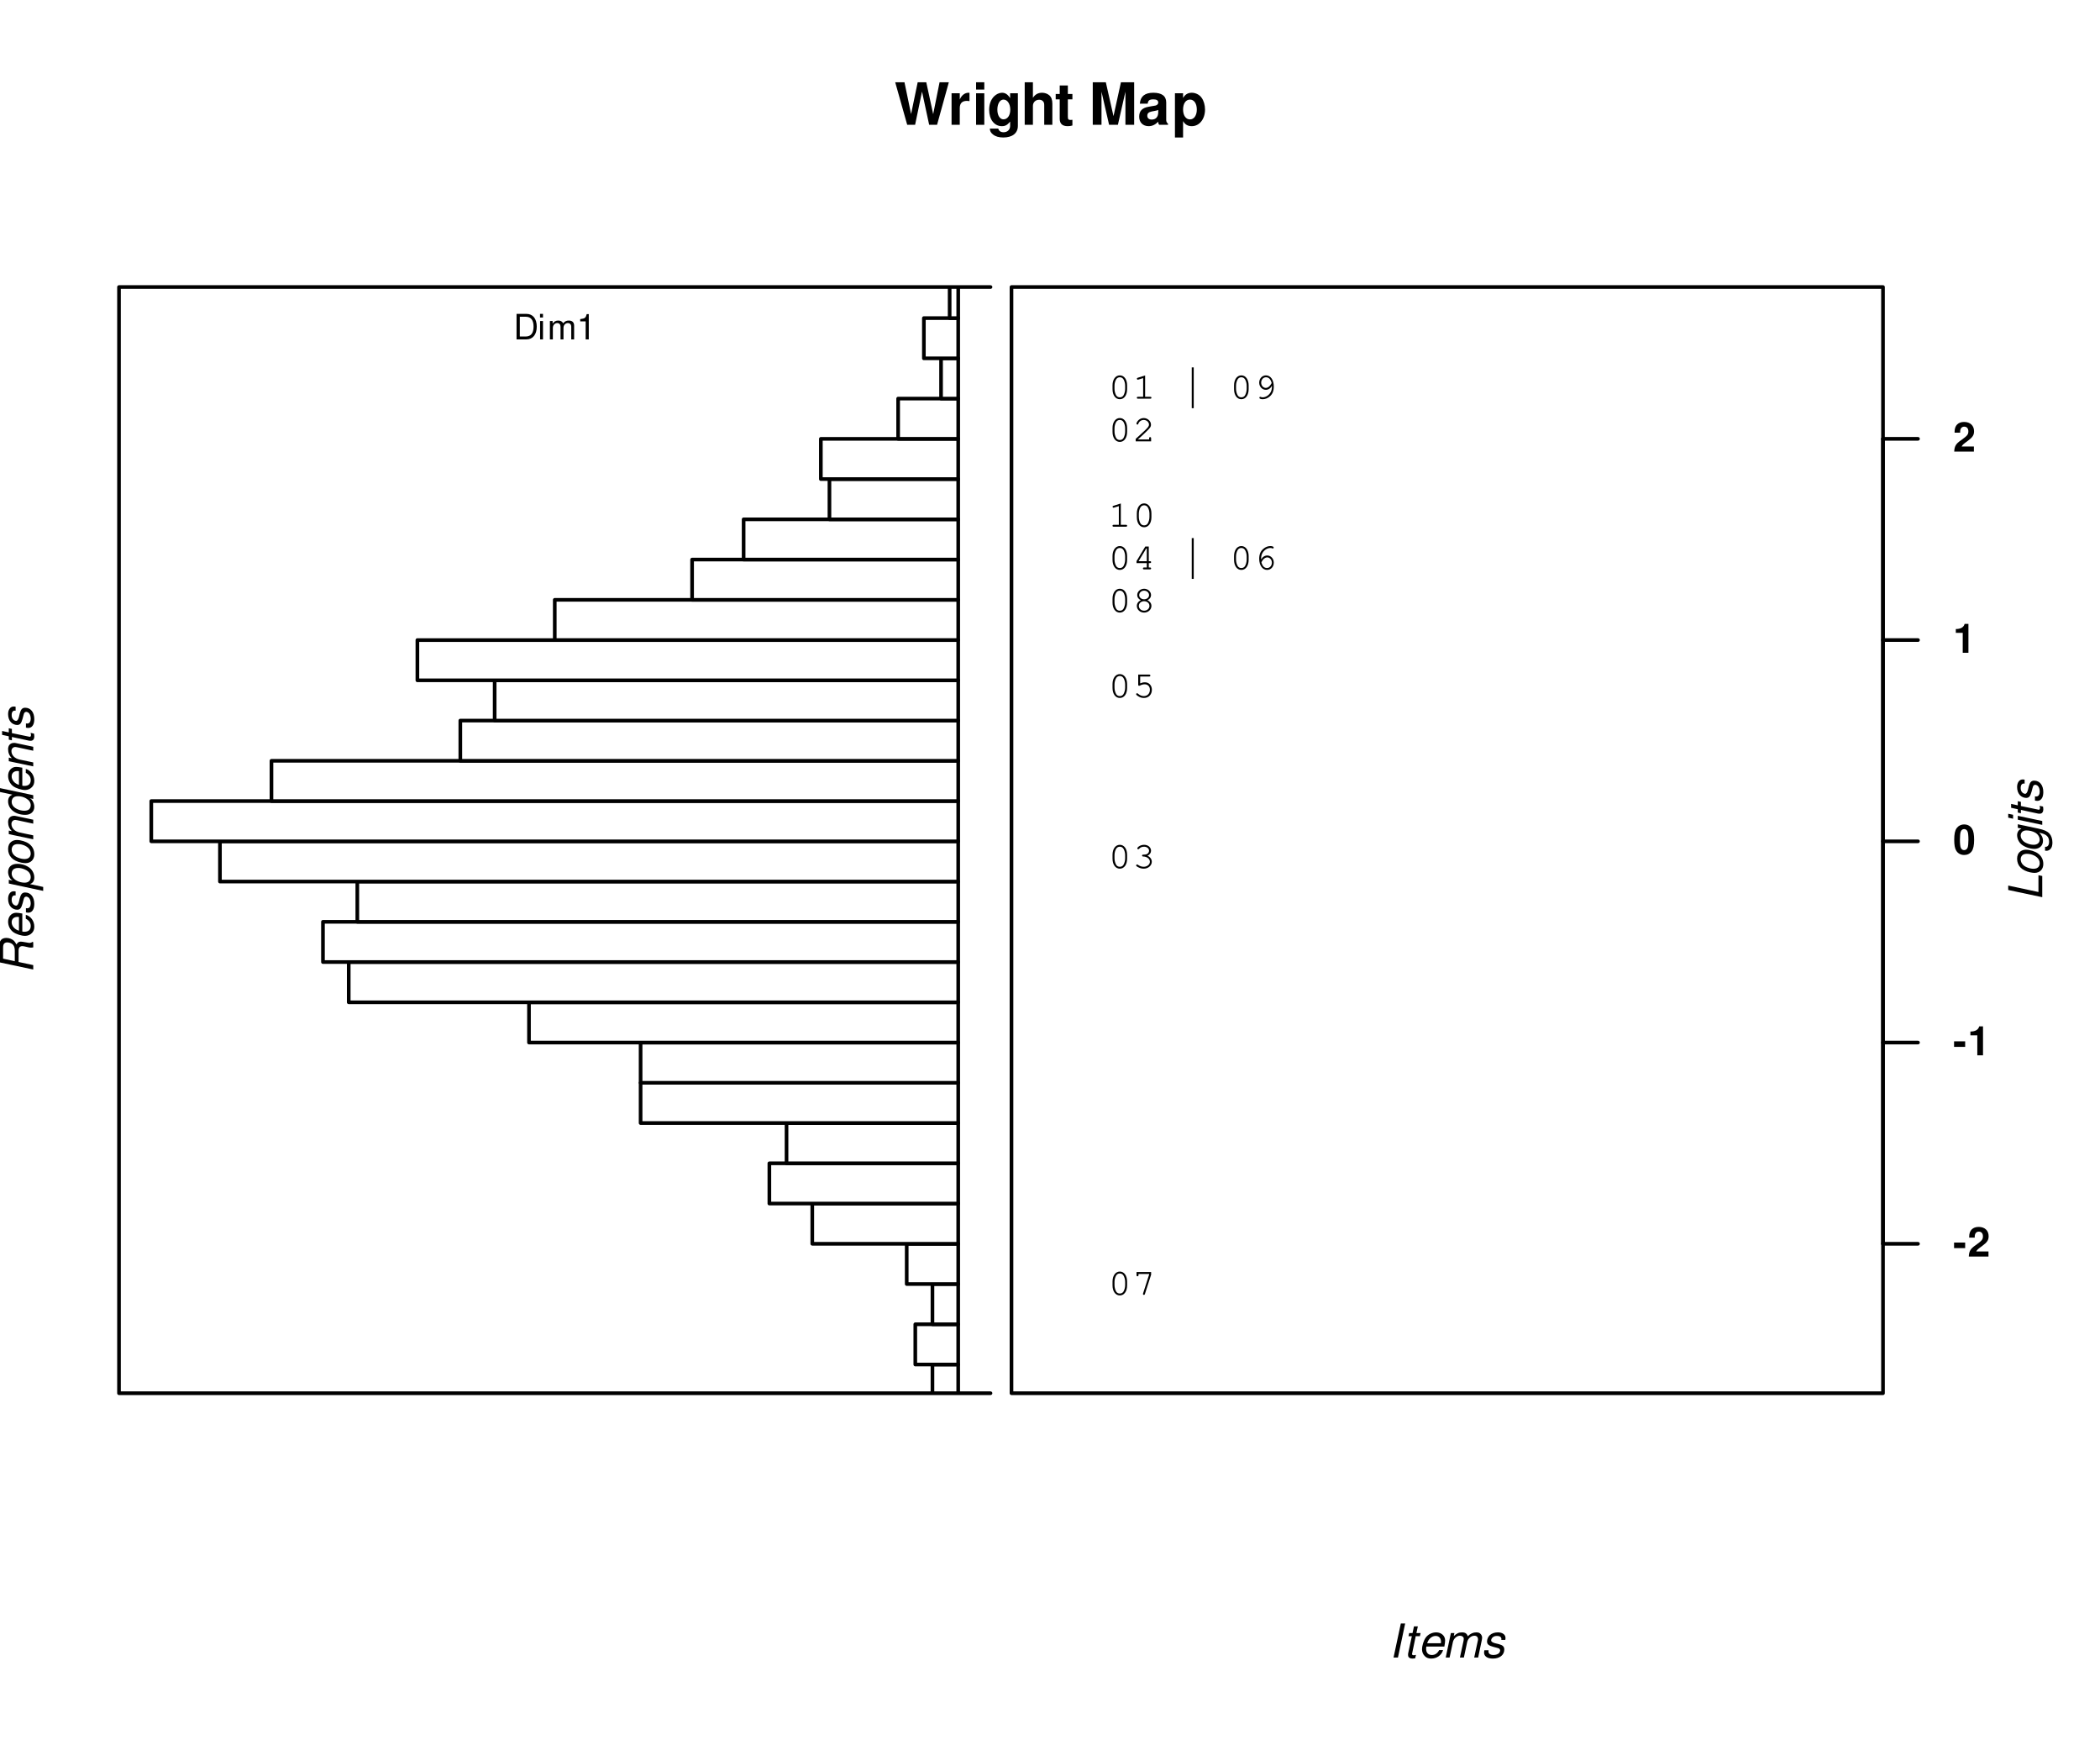 <?xml version="1.0" encoding="UTF-8"?>
<svg xmlns="http://www.w3.org/2000/svg" xmlns:xlink="http://www.w3.org/1999/xlink" width="432pt" height="360pt" viewBox="0 0 432 360" version="1.1">
<defs>
<g>
<symbol overflow="visible" id="glyph0-0">
<path style="stroke:none;" d=""/>
</symbol>
<symbol overflow="visible" id="glyph0-1">
<path style="stroke:none;" d="M 3.344 -7 L 2.453 -7 L 0.953 0 L 1.859 0 Z M 3.344 -7 "/>
</symbol>
<symbol overflow="visible" id="glyph0-2">
<path style="stroke:none;" d="M 3.516 -5.031 L 2.656 -5.031 L 2.953 -6.406 L 2.156 -6.406 L 1.859 -5.031 L 1.172 -5.031 L 1.031 -4.391 L 1.719 -4.391 L 0.953 -0.828 C 0.938 -0.734 0.938 -0.641 0.938 -0.531 C 0.938 -0.156 1.094 0.062 1.469 0.172 C 1.578 0.203 1.672 0.219 1.781 0.219 C 1.984 0.219 2.266 0.188 2.406 0.156 L 2.562 -0.547 C 2.25 -0.469 2.219 -0.469 2.094 -0.469 C 1.922 -0.469 1.797 -0.531 1.766 -0.656 C 1.75 -0.688 1.75 -0.703 1.75 -0.734 C 1.75 -0.766 1.766 -0.812 1.781 -0.859 L 2.516 -4.391 L 3.375 -4.391 Z M 3.516 -5.031 "/>
</symbol>
<symbol overflow="visible" id="glyph0-3">
<path style="stroke:none;" d="M 5.406 -2.25 C 5.531 -3 5.562 -3.219 5.562 -3.531 C 5.562 -4.469 4.766 -5.172 3.734 -5.172 C 2.891 -5.172 2.094 -4.781 1.609 -4.141 C 1.156 -3.531 0.812 -2.453 0.812 -1.656 C 0.812 -1.141 1.031 -0.609 1.406 -0.266 C 1.734 0.062 2.156 0.219 2.703 0.219 C 3.859 0.219 4.844 -0.484 5.141 -1.531 L 4.344 -1.531 C 3.984 -0.859 3.484 -0.516 2.844 -0.516 C 2.078 -0.516 1.656 -0.984 1.656 -1.797 C 1.656 -2.016 1.656 -2.094 1.703 -2.25 Z M 1.875 -2.938 C 2.125 -3.812 2.828 -4.438 3.609 -4.438 C 4.188 -4.438 4.578 -4.109 4.688 -3.547 C 4.703 -3.438 4.719 -3.344 4.719 -3.25 C 4.719 -3.172 4.703 -3.094 4.688 -2.938 Z M 1.875 -2.938 "/>
</symbol>
<symbol overflow="visible" id="glyph0-4">
<path style="stroke:none;" d="M 1.75 -5.031 L 0.688 0 L 1.484 0 L 2.156 -3.156 C 2.312 -3.891 2.969 -4.484 3.609 -4.484 C 4.016 -4.484 4.344 -4.266 4.391 -3.953 C 4.391 -3.922 4.391 -3.875 4.391 -3.812 C 4.391 -3.719 4.375 -3.594 4.359 -3.469 L 3.609 0 L 4.422 0 L 5.094 -3.156 C 5.25 -3.906 5.906 -4.484 6.594 -4.484 C 7.047 -4.484 7.328 -4.203 7.328 -3.734 C 7.328 -3.594 7.328 -3.594 7.25 -3.266 L 6.547 0 L 7.359 0 L 8.109 -3.578 C 8.141 -3.688 8.172 -4 8.172 -4.109 C 8.172 -4.359 8.062 -4.641 7.859 -4.844 C 7.656 -5.078 7.406 -5.172 6.953 -5.172 C 6.328 -5.172 5.781 -4.922 5.219 -4.375 C 5.125 -4.719 4.922 -4.953 4.641 -5.078 C 4.469 -5.141 4.281 -5.172 4.062 -5.172 C 3.391 -5.172 2.969 -4.984 2.344 -4.406 L 2.469 -5.031 Z M 1.75 -5.031 "/>
</symbol>
<symbol overflow="visible" id="glyph0-5">
<path style="stroke:none;" d="M 4.938 -3.625 C 4.984 -3.828 4.984 -3.922 4.984 -4.031 C 4.984 -4.703 4.359 -5.172 3.422 -5.172 C 2.734 -5.172 2.156 -4.969 1.75 -4.594 C 1.406 -4.266 1.188 -3.766 1.188 -3.312 C 1.188 -2.719 1.516 -2.453 2.5 -2.188 L 3.219 -2 C 3.531 -1.922 3.672 -1.859 3.766 -1.75 C 3.828 -1.672 3.891 -1.531 3.891 -1.438 C 3.891 -1.328 3.797 -1.078 3.703 -0.969 C 3.547 -0.781 3.266 -0.625 2.922 -0.562 C 2.781 -0.531 2.641 -0.516 2.516 -0.516 C 1.938 -0.516 1.609 -0.703 1.5 -1.062 C 1.484 -1.125 1.484 -1.188 1.484 -1.25 C 1.484 -1.312 1.484 -1.406 1.5 -1.5 L 0.641 -1.5 C 0.594 -1.281 0.578 -1.156 0.578 -1 C 0.578 -0.438 0.984 -0.016 1.656 0.141 C 1.875 0.188 2.125 0.219 2.375 0.219 C 3.797 0.219 4.734 -0.516 4.734 -1.656 C 4.734 -2.25 4.406 -2.547 3.562 -2.766 L 2.844 -2.938 C 2.391 -3.062 2.125 -3.219 2.047 -3.406 C 2.031 -3.438 2.031 -3.469 2.031 -3.516 C 2.031 -3.719 2.141 -3.953 2.312 -4.109 C 2.547 -4.344 2.828 -4.438 3.25 -4.438 C 3.703 -4.438 3.984 -4.297 4.094 -4.047 C 4.125 -3.984 4.141 -3.922 4.141 -3.844 C 4.141 -3.781 4.141 -3.703 4.125 -3.625 Z M 4.938 -3.625 "/>
</symbol>
<symbol overflow="visible" id="glyph1-0">
<path style="stroke:none;" d=""/>
</symbol>
<symbol overflow="visible" id="glyph1-1">
<path style="stroke:none;" d="M 2.5 -2.875 L 0.219 -2.875 L 0.219 -1.734 L 2.5 -1.734 Z M 2.5 -2.875 "/>
</symbol>
<symbol overflow="visible" id="glyph1-2">
<path style="stroke:none;" d="M 4.297 -1.047 L 1.781 -1.047 C 1.938 -1.375 2.125 -1.547 3 -2.172 C 4.031 -2.938 4.328 -3.375 4.328 -4.188 C 4.328 -5.344 3.531 -6.094 2.281 -6.094 C 1.047 -6.094 0.328 -5.359 0.328 -4.094 L 0.328 -3.891 L 1.469 -3.891 L 1.469 -4.078 C 1.469 -4.734 1.781 -5.125 2.312 -5.125 C 2.828 -5.125 3.156 -4.766 3.156 -4.172 C 3.156 -3.5 2.953 -3.266 1.625 -2.312 C 0.609 -1.625 0.297 -1.109 0.25 0 L 4.297 0 Z M 4.297 -1.047 "/>
</symbol>
<symbol overflow="visible" id="glyph1-3">
<path style="stroke:none;" d="M 2 -4.109 L 2 0 L 3.172 0 L 3.172 -5.953 L 2.391 -5.953 C 2.203 -5.25 1.594 -4.891 0.578 -4.891 L 0.578 -4.109 Z M 2 -4.109 "/>
</symbol>
<symbol overflow="visible" id="glyph1-4">
<path style="stroke:none;" d="M 2.297 -6.094 C 1.656 -6.094 1.109 -5.812 0.75 -5.328 C 0.406 -4.859 0.25 -4.109 0.25 -2.938 C 0.25 -1.891 0.375 -1.141 0.672 -0.688 C 1.016 -0.125 1.594 0.188 2.297 0.188 C 2.938 0.188 3.469 -0.062 3.844 -0.562 C 4.172 -1.031 4.344 -1.797 4.344 -2.906 C 4.344 -4 4.219 -4.734 3.922 -5.203 C 3.578 -5.781 3 -6.094 2.297 -6.094 Z M 2.297 -5.141 C 2.594 -5.141 2.844 -4.969 2.984 -4.656 C 3.109 -4.406 3.172 -3.75 3.172 -2.938 C 3.172 -2.266 3.109 -1.609 3.016 -1.359 C 2.891 -1.016 2.625 -0.812 2.297 -0.812 C 1.984 -0.812 1.75 -0.969 1.609 -1.281 C 1.484 -1.531 1.422 -2.156 1.422 -2.953 C 1.422 -3.656 1.484 -4.328 1.578 -4.578 C 1.703 -4.938 1.953 -5.141 2.297 -5.141 Z M 2.297 -5.141 "/>
</symbol>
<symbol overflow="visible" id="glyph2-0">
<path style="stroke:none;" d=""/>
</symbol>
<symbol overflow="visible" id="glyph2-1">
<path style="stroke:none;" d="M -7 -3.156 L -7 -2.25 L 0 -0.766 L 0 -5.125 L -0.781 -5.281 L -0.781 -1.828 Z M -7 -3.156 "/>
</symbol>
<symbol overflow="visible" id="glyph2-2">
<path style="stroke:none;" d="M -5.172 -3.688 C -5.172 -2.234 -4.234 -1.266 -2.469 -0.875 C -2.156 -0.812 -1.859 -0.766 -1.578 -0.766 C -0.516 -0.766 0.219 -1.5 0.219 -2.578 C 0.219 -3.5 -0.156 -4.234 -0.891 -4.766 C -1.5 -5.203 -2.547 -5.531 -3.375 -5.531 C -4.094 -5.531 -4.734 -5.156 -5 -4.562 C -5.109 -4.297 -5.172 -4.031 -5.172 -3.688 Z M -4.438 -3.562 C -4.438 -4.047 -4.188 -4.438 -3.797 -4.578 C -3.609 -4.656 -3.422 -4.688 -3.188 -4.688 C -2.094 -4.688 -1.062 -4.172 -0.688 -3.453 C -0.578 -3.219 -0.516 -3 -0.516 -2.719 C -0.516 -2.25 -0.766 -1.875 -1.156 -1.719 C -1.359 -1.656 -1.547 -1.609 -1.766 -1.609 C -2.219 -1.609 -2.703 -1.719 -3.156 -1.906 C -3.688 -2.125 -4.031 -2.422 -4.266 -2.844 C -4.375 -3.078 -4.438 -3.297 -4.438 -3.562 Z M -4.438 -3.562 "/>
</symbol>
<symbol overflow="visible" id="glyph2-3">
<path style="stroke:none;" d="M -5.031 -5.031 L -4.281 -4.875 C -4.734 -4.656 -4.953 -4.422 -5.094 -4.016 C -5.141 -3.859 -5.172 -3.703 -5.172 -3.547 C -5.172 -2.797 -4.812 -2.047 -4.219 -1.578 C -3.562 -1.062 -2.5 -0.703 -1.609 -0.703 C -0.859 -0.703 -0.281 -1.047 0 -1.625 C 0.109 -1.859 0.156 -2.109 0.156 -2.375 C 0.156 -2.969 -0.094 -3.531 -0.609 -4.016 L -0.422 -3.984 C 0.875 -3.703 1.406 -3.188 1.406 -2.172 C 1.406 -1.516 1.141 -1.125 0.703 -1.125 L 0.578 -1.125 L 0.578 -0.328 C 0.75 -0.312 0.844 -0.312 0.875 -0.312 C 1.391 -0.312 1.844 -0.688 2 -1.25 C 2.062 -1.484 2.094 -1.734 2.094 -2 C 2.094 -2.766 1.859 -3.438 1.453 -3.875 C 0.984 -4.359 0.406 -4.609 -0.812 -4.875 L -5.031 -5.766 Z M -4.438 -3.484 C -4.438 -3.891 -4.188 -4.25 -3.844 -4.391 C -3.672 -4.469 -3.484 -4.5 -3.25 -4.5 C -2.656 -4.5 -1.953 -4.328 -1.484 -4.062 C -0.891 -3.734 -0.531 -3.172 -0.531 -2.594 C -0.531 -1.953 -1 -1.547 -1.766 -1.547 C -2.25 -1.547 -2.719 -1.656 -3.172 -1.859 C -3.719 -2.078 -4.031 -2.375 -4.266 -2.781 C -4.391 -3.016 -4.438 -3.219 -4.438 -3.484 Z M -4.438 -3.484 "/>
</symbol>
<symbol overflow="visible" id="glyph2-4">
<path style="stroke:none;" d="M -5.031 -2.5 L -5.031 -1.703 L 0 -0.641 L 0 -1.438 Z M -7 -2.922 L -7 -2.125 L -6 -1.906 L -6 -2.719 Z M -7 -2.922 "/>
</symbol>
<symbol overflow="visible" id="glyph2-5">
<path style="stroke:none;" d="M -5.031 -3.516 L -5.031 -2.656 L -6.406 -2.953 L -6.406 -2.156 L -5.031 -1.859 L -5.031 -1.172 L -4.391 -1.031 L -4.391 -1.719 L -0.828 -0.953 C -0.734 -0.938 -0.641 -0.938 -0.531 -0.938 C -0.156 -0.938 0.062 -1.094 0.172 -1.469 C 0.203 -1.578 0.219 -1.672 0.219 -1.781 C 0.219 -1.984 0.188 -2.266 0.156 -2.406 L -0.547 -2.562 C -0.469 -2.25 -0.469 -2.219 -0.469 -2.094 C -0.469 -1.922 -0.531 -1.797 -0.656 -1.766 C -0.688 -1.75 -0.703 -1.75 -0.734 -1.75 C -0.766 -1.75 -0.812 -1.766 -0.859 -1.781 L -4.391 -2.516 L -4.391 -3.375 Z M -5.031 -3.516 "/>
</symbol>
<symbol overflow="visible" id="glyph2-6">
<path style="stroke:none;" d="M -3.625 -4.938 C -3.828 -4.984 -3.922 -4.984 -4.031 -4.984 C -4.703 -4.984 -5.172 -4.359 -5.172 -3.422 C -5.172 -2.734 -4.969 -2.156 -4.594 -1.75 C -4.266 -1.406 -3.766 -1.188 -3.312 -1.188 C -2.719 -1.188 -2.453 -1.516 -2.188 -2.5 L -2 -3.219 C -1.922 -3.531 -1.859 -3.672 -1.75 -3.766 C -1.672 -3.828 -1.531 -3.891 -1.438 -3.891 C -1.328 -3.891 -1.078 -3.797 -0.969 -3.703 C -0.781 -3.547 -0.625 -3.266 -0.562 -2.922 C -0.531 -2.781 -0.516 -2.641 -0.516 -2.516 C -0.516 -1.938 -0.703 -1.609 -1.062 -1.5 C -1.125 -1.484 -1.188 -1.484 -1.25 -1.484 C -1.312 -1.484 -1.406 -1.484 -1.5 -1.5 L -1.5 -0.641 C -1.281 -0.594 -1.156 -0.578 -1 -0.578 C -0.438 -0.578 -0.016 -0.984 0.141 -1.656 C 0.188 -1.875 0.219 -2.125 0.219 -2.375 C 0.219 -3.797 -0.516 -4.734 -1.656 -4.734 C -2.25 -4.734 -2.547 -4.406 -2.766 -3.562 L -2.938 -2.844 C -3.062 -2.391 -3.219 -2.125 -3.406 -2.047 C -3.438 -2.031 -3.469 -2.031 -3.516 -2.031 C -3.719 -2.031 -3.953 -2.141 -4.109 -2.312 C -4.344 -2.547 -4.438 -2.828 -4.438 -3.25 C -4.438 -3.703 -4.297 -3.984 -4.047 -4.094 C -3.984 -4.125 -3.922 -4.141 -3.844 -4.141 C -3.781 -4.141 -3.703 -4.141 -3.625 -4.125 Z M -3.625 -4.938 "/>
</symbol>
<symbol overflow="visible" id="glyph2-7">
<path style="stroke:none;" d="M -3.016 -2.438 L -3.016 -4.734 C -3.016 -5.156 -2.922 -5.422 -2.703 -5.578 C -2.578 -5.656 -2.438 -5.703 -2.297 -5.703 C -2.125 -5.703 -1.922 -5.672 -1.719 -5.625 C -0.953 -5.438 -0.953 -5.438 -0.828 -5.422 C -0.703 -5.406 -0.578 -5.391 -0.453 -5.391 C -0.297 -5.391 -0.188 -5.406 0 -5.438 L 0 -6.516 L -0.219 -6.562 C -0.312 -6.469 -0.359 -6.438 -0.484 -6.406 C -0.578 -6.375 -0.656 -6.359 -0.734 -6.359 C -0.828 -6.359 -1 -6.375 -1.203 -6.422 C -2.219 -6.594 -2.344 -6.625 -2.531 -6.625 C -2.969 -6.625 -3.156 -6.5 -3.453 -6.047 C -3.672 -6.422 -3.766 -6.578 -3.922 -6.75 C -4.281 -7.125 -4.922 -7.391 -5.516 -7.391 C -6.531 -7.391 -7 -6.828 -7 -5.609 L -7 -2.375 L 0 -0.891 L 0 -1.797 Z M -3.797 -2.594 L -6.203 -3.125 L -6.203 -5.328 C -6.203 -5.828 -6.141 -6.078 -5.938 -6.266 C -5.797 -6.391 -5.578 -6.469 -5.359 -6.469 C -4.984 -6.469 -4.578 -6.328 -4.312 -6.125 C -3.969 -5.844 -3.797 -5.438 -3.797 -4.812 Z M -3.797 -2.594 "/>
</symbol>
<symbol overflow="visible" id="glyph2-8">
<path style="stroke:none;" d="M -2.25 -5.406 C -3 -5.531 -3.219 -5.562 -3.531 -5.562 C -4.469 -5.562 -5.172 -4.766 -5.172 -3.734 C -5.172 -2.891 -4.781 -2.094 -4.141 -1.609 C -3.531 -1.156 -2.453 -0.812 -1.656 -0.812 C -1.141 -0.812 -0.609 -1.031 -0.266 -1.406 C 0.062 -1.734 0.219 -2.156 0.219 -2.703 C 0.219 -3.859 -0.484 -4.844 -1.531 -5.141 L -1.531 -4.344 C -0.859 -3.984 -0.516 -3.484 -0.516 -2.844 C -0.516 -2.078 -0.984 -1.656 -1.797 -1.656 C -2.016 -1.656 -2.094 -1.656 -2.25 -1.703 Z M -2.938 -1.875 C -3.812 -2.125 -4.438 -2.828 -4.438 -3.609 C -4.438 -4.188 -4.109 -4.578 -3.547 -4.688 C -3.438 -4.703 -3.344 -4.719 -3.25 -4.719 C -3.172 -4.719 -3.094 -4.703 -2.938 -4.688 Z M -2.938 -1.875 "/>
</symbol>
<symbol overflow="visible" id="glyph2-9">
<path style="stroke:none;" d="M 2.047 -0.062 L 2.047 -0.875 L -0.656 -1.453 C -0.188 -1.672 0.047 -1.906 0.156 -2.312 C 0.203 -2.469 0.219 -2.641 0.219 -2.828 C 0.219 -3.562 -0.125 -4.281 -0.719 -4.781 C -1.359 -5.297 -2.344 -5.625 -3.297 -5.625 C -4.453 -5.625 -5.172 -4.984 -5.172 -3.953 C -5.172 -3.203 -4.766 -2.438 -4.219 -2.172 L -5.031 -2.344 L -5.031 -1.578 Z M -4.438 -3.641 C -4.438 -4.109 -4.219 -4.469 -3.844 -4.641 C -3.609 -4.734 -3.391 -4.781 -3.109 -4.781 C -2.688 -4.781 -2.203 -4.672 -1.766 -4.484 C -1.203 -4.25 -0.844 -3.938 -0.656 -3.531 C -0.562 -3.328 -0.516 -3.125 -0.516 -2.891 C -0.516 -2.188 -1 -1.75 -1.766 -1.75 C -2.859 -1.75 -3.953 -2.297 -4.297 -3.016 C -4.391 -3.219 -4.438 -3.406 -4.438 -3.641 Z M -4.438 -3.641 "/>
</symbol>
<symbol overflow="visible" id="glyph2-10">
<path style="stroke:none;" d="M -5.031 -1.734 L 0 -0.672 L 0 -1.484 L -2.766 -2.062 C -3.828 -2.297 -4.484 -2.969 -4.484 -3.828 C -4.484 -4.312 -4.141 -4.656 -3.703 -4.656 C -3.641 -4.656 -3.516 -4.641 -3.344 -4.609 L 0 -3.891 L 0 -4.703 L -3.609 -5.469 C -3.734 -5.5 -3.844 -5.5 -3.969 -5.5 C -4.531 -5.5 -4.984 -5.172 -5.109 -4.672 C -5.156 -4.531 -5.172 -4.375 -5.172 -4.203 C -5.172 -3.469 -4.906 -2.844 -4.406 -2.344 L -5.031 -2.469 Z M -5.031 -1.734 "/>
</symbol>
<symbol overflow="visible" id="glyph2-11">
<path style="stroke:none;" d="M -7 -6.234 L -7 -5.438 L -4.297 -4.859 C -4.781 -4.625 -5 -4.391 -5.109 -3.984 C -5.156 -3.828 -5.172 -3.656 -5.172 -3.484 C -5.172 -1.891 -3.656 -0.703 -1.625 -0.703 C -0.516 -0.703 0.219 -1.344 0.219 -2.344 C 0.219 -2.766 0.094 -3.188 -0.141 -3.578 C -0.312 -3.859 -0.453 -3.984 -0.734 -4.125 L 0 -3.969 L 0 -4.75 Z M -4.438 -3.406 C -4.438 -3.859 -4.188 -4.266 -3.844 -4.406 C -3.641 -4.5 -3.422 -4.531 -3.141 -4.531 C -2.562 -4.531 -1.984 -4.391 -1.484 -4.094 C -0.844 -3.719 -0.516 -3.25 -0.516 -2.672 C -0.516 -2.203 -0.734 -1.844 -1.109 -1.672 C -1.328 -1.594 -1.562 -1.547 -1.828 -1.547 C -2.875 -1.547 -3.969 -2.078 -4.297 -2.766 C -4.391 -2.969 -4.438 -3.141 -4.438 -3.406 Z M -4.438 -3.406 "/>
</symbol>
<symbol overflow="visible" id="glyph3-0">
<path style="stroke:none;" d=""/>
</symbol>
<symbol overflow="visible" id="glyph3-1">
<path style="stroke:none;" d="M 3.844 -2.734 C 3.844 -3.953 3.234 -4.797 2.344 -4.797 C 1.453 -4.797 0.844 -3.953 0.844 -2.734 L 0.844 -1.969 C 0.844 -0.719 1.453 0.109 2.344 0.109 C 3.234 0.109 3.844 -0.719 3.844 -1.969 Z M 1.25 -2.688 C 1.25 -3.172 1.391 -3.672 1.609 -4.016 C 1.781 -4.266 2.031 -4.406 2.344 -4.406 C 2.656 -4.406 2.906 -4.266 3.078 -4.016 C 3.297 -3.672 3.438 -3.172 3.438 -2.688 L 3.438 -2 C 3.438 -1.531 3.297 -1.016 3.078 -0.656 C 2.906 -0.406 2.656 -0.281 2.344 -0.281 C 2.031 -0.281 1.781 -0.406 1.609 -0.656 C 1.391 -1.016 1.25 -1.531 1.25 -2 Z M 1.25 -2.688 "/>
</symbol>
<symbol overflow="visible" id="glyph3-2">
<path style="stroke:none;" d="M 3.375 -4.203 L 2.125 -0.297 C 2.109 -0.25 2.109 -0.219 2.109 -0.188 C 2.109 -0.078 2.188 0 2.297 0 C 2.406 0 2.453 -0.031 2.5 -0.172 L 3.781 -4.156 L 3.781 -4.703 L 0.781 -4.703 L 0.781 -4.078 C 0.781 -3.906 0.844 -3.828 0.984 -3.828 C 1.109 -3.828 1.188 -3.906 1.188 -4.078 L 1.188 -4.297 L 3.375 -4.297 Z M 3.375 -4.203 "/>
</symbol>
<symbol overflow="visible" id="glyph3-3">
<path style="stroke:none;" d="M 2.172 -2.781 C 2.016 -2.781 1.922 -2.703 1.922 -2.578 C 1.922 -2.453 2.016 -2.391 2.172 -2.391 C 2.922 -2.375 3.531 -1.906 3.531 -1.312 C 3.531 -0.75 2.953 -0.281 2.266 -0.281 C 1.828 -0.281 1.438 -0.422 1.062 -0.688 C 0.984 -0.734 0.953 -0.75 0.891 -0.75 C 0.797 -0.75 0.703 -0.672 0.703 -0.562 C 0.703 -0.438 0.812 -0.344 1.094 -0.203 C 1.5 0.016 1.859 0.109 2.266 0.109 C 3.188 0.109 3.922 -0.531 3.922 -1.312 C 3.922 -1.828 3.578 -2.312 3.031 -2.547 C 3.5 -2.781 3.766 -3.141 3.766 -3.578 C 3.766 -4.266 3.156 -4.797 2.344 -4.797 C 1.938 -4.797 1.531 -4.672 1.219 -4.438 C 1.047 -4.297 0.938 -4.172 0.938 -4.078 C 0.938 -3.969 1.016 -3.891 1.125 -3.891 C 1.188 -3.891 1.234 -3.906 1.281 -3.953 C 1.562 -4.266 1.875 -4.406 2.344 -4.406 C 2.922 -4.406 3.359 -4.047 3.359 -3.578 C 3.359 -3.328 3.219 -3.094 3 -2.938 C 2.812 -2.828 2.656 -2.781 2.344 -2.781 Z M 2.172 -2.781 "/>
</symbol>
<symbol overflow="visible" id="glyph3-4">
<path style="stroke:none;" d="M 1.531 -4.297 L 3.375 -4.297 C 3.547 -4.297 3.625 -4.375 3.625 -4.5 C 3.625 -4.625 3.547 -4.703 3.375 -4.703 L 1.125 -4.703 L 1.125 -2.609 C 1.125 -2.484 1.203 -2.391 1.312 -2.391 C 1.359 -2.391 1.406 -2.406 1.5 -2.453 C 1.844 -2.625 2.156 -2.703 2.469 -2.703 C 3.109 -2.703 3.531 -2.25 3.531 -1.594 C 3.531 -0.812 3.031 -0.281 2.281 -0.281 C 1.844 -0.281 1.438 -0.453 1.062 -0.781 C 1 -0.844 0.953 -0.859 0.906 -0.859 C 0.797 -0.859 0.703 -0.781 0.703 -0.672 C 0.703 -0.547 0.812 -0.438 1.094 -0.266 C 1.484 0 1.875 0.109 2.297 0.109 C 3.266 0.109 3.938 -0.578 3.938 -1.578 C 3.938 -2.469 3.344 -3.109 2.516 -3.109 C 2.172 -3.109 1.906 -3.047 1.531 -2.891 Z M 1.531 -4.297 "/>
</symbol>
<symbol overflow="visible" id="glyph3-5">
<path style="stroke:none;" d="M 3.031 -2.438 C 3.516 -2.688 3.766 -3.047 3.766 -3.5 C 3.766 -4.203 3.109 -4.797 2.344 -4.797 C 1.562 -4.797 0.922 -4.203 0.922 -3.5 C 0.922 -3.047 1.172 -2.688 1.656 -2.438 C 1.141 -2.188 0.844 -1.766 0.844 -1.266 C 0.844 -0.5 1.516 0.109 2.344 0.109 C 3.172 0.109 3.844 -0.5 3.844 -1.266 C 3.844 -1.766 3.547 -2.188 3.031 -2.438 Z M 2.328 -4.406 C 2.906 -4.406 3.359 -4 3.359 -3.484 C 3.359 -3 2.906 -2.625 2.344 -2.625 C 1.766 -2.625 1.328 -3 1.328 -3.484 C 1.328 -3.984 1.781 -4.406 2.328 -4.406 Z M 2.328 -2.234 C 2.969 -2.234 3.438 -1.828 3.438 -1.266 C 3.438 -0.719 2.953 -0.281 2.344 -0.281 C 1.734 -0.281 1.25 -0.719 1.25 -1.266 C 1.25 -1.812 1.719 -2.234 2.328 -2.234 Z M 2.328 -2.234 "/>
</symbol>
<symbol overflow="visible" id="glyph3-6">
<path style="stroke:none;" d="M 2.891 -1.297 L 2.891 -0.391 L 2.344 -0.391 C 2.172 -0.391 2.094 -0.328 2.094 -0.203 C 2.094 -0.062 2.188 0 2.344 0 L 3.531 0 C 3.688 0 3.781 -0.062 3.781 -0.203 C 3.781 -0.328 3.688 -0.391 3.531 -0.391 L 3.297 -0.391 L 3.297 -1.297 L 3.531 -1.297 C 3.688 -1.297 3.781 -1.359 3.781 -1.5 C 3.781 -1.625 3.688 -1.688 3.531 -1.688 L 3.297 -1.688 L 3.297 -4.703 L 2.578 -4.703 L 0.781 -1.703 L 0.781 -1.297 Z M 2.891 -1.688 L 1.203 -1.688 L 2.781 -4.297 L 2.891 -4.297 Z M 2.891 -1.688 "/>
</symbol>
<symbol overflow="visible" id="glyph3-7">
<path style="stroke:none;" d=""/>
</symbol>
<symbol overflow="visible" id="glyph3-8">
<path style="stroke:none;" d="M 2.547 -6.438 L 2.141 -6.438 L 2.141 1.953 L 2.547 1.953 Z M 2.547 -6.438 "/>
</symbol>
<symbol overflow="visible" id="glyph3-9">
<path style="stroke:none;" d="M 1.422 -2.047 C 1.406 -2.125 1.406 -2.188 1.406 -2.234 C 1.406 -2.703 1.531 -3.172 1.766 -3.5 C 2.141 -4.047 2.734 -4.406 3.328 -4.406 C 3.469 -4.406 3.578 -4.391 3.656 -4.344 C 3.734 -4.312 3.766 -4.297 3.812 -4.297 C 3.922 -4.297 4 -4.391 4 -4.484 C 4 -4.672 3.719 -4.797 3.328 -4.797 C 2.828 -4.797 2.312 -4.609 1.891 -4.25 C 1.297 -3.766 1.016 -3.094 1.016 -2.188 C 1.016 -0.828 1.688 0.109 2.641 0.109 C 3.422 0.109 4.016 -0.547 4.016 -1.391 C 4.016 -2.203 3.422 -2.859 2.672 -2.859 C 2.156 -2.859 1.703 -2.562 1.422 -2.047 Z M 1.469 -1.469 C 1.656 -1.781 1.734 -1.922 1.844 -2.047 C 2.094 -2.312 2.391 -2.469 2.672 -2.469 C 3.188 -2.469 3.625 -1.984 3.625 -1.391 C 3.625 -0.766 3.203 -0.281 2.641 -0.281 C 2.062 -0.281 1.688 -0.656 1.469 -1.469 Z M 1.469 -1.469 "/>
</symbol>
<symbol overflow="visible" id="glyph3-10">
<path style="stroke:none;" d="M 2.547 -4.781 L 1.047 -4.312 C 0.906 -4.266 0.859 -4.219 0.859 -4.109 C 0.859 -4 0.953 -3.906 1.047 -3.906 C 1.062 -3.906 1.141 -3.922 1.172 -3.938 L 2.141 -4.234 L 2.141 -0.391 L 1.094 -0.391 C 0.922 -0.391 0.844 -0.328 0.844 -0.203 C 0.844 -0.062 0.938 0 1.094 0 L 3.594 0 C 3.766 0 3.844 -0.062 3.844 -0.203 C 3.844 -0.328 3.766 -0.391 3.594 -0.391 L 2.547 -0.391 Z M 2.547 -4.781 "/>
</symbol>
<symbol overflow="visible" id="glyph3-11">
<path style="stroke:none;" d="M 1.047 -0.391 C 1.469 -0.75 1.953 -1.203 2.609 -1.828 C 3.594 -2.766 3.75 -2.984 3.75 -3.453 C 3.75 -4.172 3.047 -4.797 2.266 -4.797 C 1.781 -4.797 1.328 -4.578 1.031 -4.203 C 0.875 -4.016 0.766 -3.781 0.766 -3.641 C 0.766 -3.547 0.859 -3.453 0.969 -3.453 C 1.062 -3.453 1.125 -3.516 1.156 -3.641 C 1.297 -4.078 1.75 -4.406 2.266 -4.406 C 2.844 -4.406 3.344 -3.953 3.344 -3.453 C 3.344 -3.125 3.203 -2.922 2.469 -2.219 C 1.828 -1.609 1.234 -1.062 0.688 -0.578 L 0.609 -0.516 L 0.609 0 L 3.781 0 L 3.781 -0.625 C 3.781 -0.797 3.703 -0.875 3.578 -0.875 C 3.438 -0.875 3.375 -0.797 3.375 -0.625 L 3.375 -0.391 Z M 1.047 -0.391 "/>
</symbol>
<symbol overflow="visible" id="glyph3-12">
<path style="stroke:none;" d="M 3.625 -2.641 C 3.641 -2.562 3.641 -2.5 3.641 -2.469 C 3.641 -1.984 3.516 -1.516 3.281 -1.188 C 2.906 -0.625 2.312 -0.281 1.719 -0.281 C 1.578 -0.281 1.469 -0.297 1.391 -0.344 C 1.312 -0.375 1.281 -0.391 1.234 -0.391 C 1.125 -0.391 1.047 -0.297 1.047 -0.188 C 1.047 -0.016 1.328 0.109 1.719 0.109 C 2.219 0.109 2.734 -0.078 3.156 -0.438 C 3.75 -0.922 4.016 -1.594 4.016 -2.5 C 4.016 -3.859 3.359 -4.797 2.406 -4.797 C 1.625 -4.797 1.016 -4.141 1.016 -3.297 C 1.016 -2.484 1.625 -1.828 2.375 -1.828 C 2.891 -1.828 3.344 -2.125 3.625 -2.641 Z M 3.578 -3.219 C 3.391 -2.906 3.312 -2.766 3.188 -2.641 C 2.953 -2.375 2.656 -2.219 2.375 -2.219 C 1.859 -2.219 1.422 -2.703 1.422 -3.297 C 1.422 -3.922 1.844 -4.406 2.406 -4.406 C 2.984 -4.406 3.359 -4.031 3.578 -3.219 Z M 3.578 -3.219 "/>
</symbol>
<symbol overflow="visible" id="glyph4-0">
<path style="stroke:none;" d=""/>
</symbol>
<symbol overflow="visible" id="glyph4-1">
<path style="stroke:none;" d="M 8.766 0 L 11.188 -8.75 L 9.281 -8.75 L 7.969 -2.188 L 6.547 -8.75 L 4.781 -8.75 L 3.422 -2.203 L 2.062 -8.75 L 0.156 -8.75 L 2.625 0 L 4.25 0 L 5.672 -6.828 L 7.141 0 Z M 8.766 0 "/>
</symbol>
<symbol overflow="visible" id="glyph4-2">
<path style="stroke:none;" d="M 0.75 -6.484 L 0.75 0 L 2.438 0 L 2.438 -3.438 C 2.438 -4.422 2.922 -4.922 3.906 -4.922 C 4.094 -4.922 4.219 -4.906 4.438 -4.875 L 4.438 -6.578 C 4.344 -6.594 4.312 -6.594 4.234 -6.594 C 3.469 -6.594 2.812 -6.078 2.438 -5.203 L 2.438 -6.484 Z M 0.75 -6.484 "/>
</symbol>
<symbol overflow="visible" id="glyph4-3">
<path style="stroke:none;" d="M 2.484 -6.484 L 0.797 -6.484 L 0.797 0 L 2.484 0 Z M 2.484 -8.75 L 0.797 -8.75 L 0.797 -7.25 L 2.484 -7.25 Z M 2.484 -8.75 "/>
</symbol>
<symbol overflow="visible" id="glyph4-4">
<path style="stroke:none;" d="M 4.797 -6.484 L 4.797 -5.484 C 4.328 -6.234 3.812 -6.594 3.125 -6.594 C 2.562 -6.594 1.922 -6.297 1.469 -5.828 C 0.828 -5.156 0.484 -4.219 0.484 -3.078 C 0.484 -1.094 1.547 0.281 3.094 0.281 C 3.797 0.281 4.219 0.047 4.797 -0.656 L 4.797 0.219 C 4.797 1 4.25 1.531 3.453 1.531 C 2.859 1.531 2.484 1.266 2.359 0.781 L 0.625 0.781 C 0.641 1.281 0.812 1.625 1.266 1.984 C 1.781 2.406 2.484 2.609 3.391 2.609 C 5.266 2.609 6.391 1.719 6.391 0.219 L 6.391 -6.484 Z M 3.438 -5.188 C 4.234 -5.188 4.828 -4.312 4.828 -3.109 C 4.828 -1.938 4.266 -1.125 3.422 -1.125 C 2.688 -1.125 2.172 -1.938 2.172 -3.109 C 2.172 -4.328 2.688 -5.188 3.438 -5.188 Z M 3.438 -5.188 "/>
</symbol>
<symbol overflow="visible" id="glyph4-5">
<path style="stroke:none;" d="M 0.797 -8.75 L 0.797 0 L 2.484 0 L 2.484 -3.891 C 2.484 -4.625 3.031 -5.156 3.781 -5.156 C 4.156 -5.156 4.422 -5.031 4.625 -4.766 C 4.781 -4.547 4.812 -4.375 4.812 -3.953 L 4.812 0 L 6.484 0 L 6.484 -4.344 C 6.484 -5.141 6.281 -5.719 5.828 -6.094 C 5.453 -6.406 4.922 -6.594 4.375 -6.594 C 3.547 -6.594 2.953 -6.266 2.484 -5.547 L 2.484 -8.75 Z M 0.797 -8.75 "/>
</symbol>
<symbol overflow="visible" id="glyph4-6">
<path style="stroke:none;" d="M 3.609 -6.344 L 2.672 -6.344 L 2.672 -8.094 L 1 -8.094 L 1 -6.344 L 0.172 -6.344 L 0.172 -5.234 L 1 -5.234 L 1 -1.25 C 1 -0.234 1.531 0.281 2.641 0.281 C 3.031 0.281 3.297 0.234 3.609 0.141 L 3.609 -1.031 C 3.438 -1.016 3.359 -1 3.234 -1 C 2.781 -1 2.672 -1.125 2.672 -1.703 L 2.672 -5.234 L 3.609 -5.234 Z M 3.609 -6.344 "/>
</symbol>
<symbol overflow="visible" id="glyph4-7">
<path style="stroke:none;" d=""/>
</symbol>
<symbol overflow="visible" id="glyph4-8">
<path style="stroke:none;" d="M 2.594 -6.812 L 4.156 0 L 5.969 0 L 7.516 -6.812 L 7.516 0 L 9.312 0 L 9.312 -8.75 L 6.594 -8.75 L 5.062 -1.781 L 3.484 -8.75 L 0.797 -8.75 L 0.797 0 L 2.594 0 Z M 2.594 -6.812 "/>
</symbol>
<symbol overflow="visible" id="glyph4-9">
<path style="stroke:none;" d="M 6.281 -0.203 C 6 -0.484 5.906 -0.672 5.906 -1 L 5.906 -4.594 C 5.906 -5.922 5 -6.594 3.25 -6.594 C 1.5 -6.594 0.594 -5.844 0.484 -4.344 L 2.094 -4.344 C 2.188 -5.016 2.453 -5.234 3.281 -5.234 C 3.938 -5.234 4.266 -5.016 4.266 -4.578 C 4.266 -4.375 4.156 -4.188 3.969 -4.078 C 3.75 -3.953 3.75 -3.953 2.922 -3.828 L 2.25 -3.703 C 0.953 -3.484 0.344 -2.828 0.344 -1.672 C 0.344 -0.5 1.109 0.281 2.297 0.281 C 3.031 0.281 3.672 -0.031 4.266 -0.641 C 4.266 -0.312 4.312 -0.188 4.469 0 L 6.281 0 Z M 4.266 -2.609 C 4.266 -1.625 3.781 -1.078 2.922 -1.078 C 2.359 -1.078 2.016 -1.375 2.016 -1.859 C 2.016 -2.359 2.281 -2.609 2.969 -2.75 L 3.547 -2.859 C 4 -2.938 4.062 -2.969 4.266 -3.062 Z M 4.266 -2.609 "/>
</symbol>
<symbol overflow="visible" id="glyph4-10">
<path style="stroke:none;" d="M 2.375 -6.484 L 0.703 -6.484 L 0.703 2.609 L 2.375 2.609 L 2.375 -0.766 C 2.781 -0.047 3.359 0.281 4.172 0.281 C 5.734 0.281 6.891 -1.172 6.891 -3.141 C 6.891 -4.062 6.625 -4.969 6.188 -5.562 C 5.766 -6.188 4.953 -6.594 4.172 -6.594 C 3.359 -6.594 2.781 -6.234 2.375 -5.516 Z M 3.797 -5.188 C 4.641 -5.188 5.203 -4.375 5.203 -3.125 C 5.203 -1.938 4.625 -1.109 3.797 -1.109 C 2.938 -1.109 2.375 -1.938 2.375 -3.141 C 2.375 -4.375 2.938 -5.188 3.797 -5.188 Z M 3.797 -5.188 "/>
</symbol>
<symbol overflow="visible" id="glyph5-0">
<path style="stroke:none;" d=""/>
</symbol>
<symbol overflow="visible" id="glyph5-1">
<path style="stroke:none;" d="M 0.641 0 L 2.672 0 C 3.984 0 4.797 -1 4.797 -2.625 C 4.797 -4.25 4 -5.25 2.672 -5.25 L 0.641 -5.25 Z M 1.312 -0.594 L 1.312 -4.656 L 2.547 -4.656 C 3.594 -4.656 4.141 -3.969 4.141 -2.625 C 4.141 -1.297 3.594 -0.594 2.547 -0.594 Z M 1.312 -0.594 "/>
</symbol>
<symbol overflow="visible" id="glyph5-2">
<path style="stroke:none;" d="M 1.078 -3.781 L 0.484 -3.781 L 0.484 0 L 1.078 0 Z M 1.078 -5.25 L 0.469 -5.25 L 0.469 -4.5 L 1.078 -4.5 Z M 1.078 -5.25 "/>
</symbol>
<symbol overflow="visible" id="glyph5-3">
<path style="stroke:none;" d="M 0.5 -3.781 L 0.5 0 L 1.109 0 L 1.109 -2.375 C 1.109 -2.922 1.5 -3.359 2 -3.359 C 2.438 -3.359 2.688 -3.078 2.688 -2.594 L 2.688 0 L 3.297 0 L 3.297 -2.375 C 3.297 -2.922 3.688 -3.359 4.188 -3.359 C 4.625 -3.359 4.891 -3.078 4.891 -2.594 L 4.891 0 L 5.484 0 L 5.484 -2.828 C 5.484 -3.516 5.094 -3.875 4.391 -3.875 C 3.891 -3.875 3.594 -3.734 3.234 -3.312 C 3.016 -3.703 2.703 -3.875 2.219 -3.875 C 1.719 -3.875 1.375 -3.688 1.062 -3.234 L 1.062 -3.781 Z M 0.5 -3.781 "/>
</symbol>
<symbol overflow="visible" id="glyph5-4">
<path style="stroke:none;" d="M 1.859 -3.703 L 1.859 0 L 2.5 0 L 2.5 -5.203 L 2.078 -5.203 C 1.859 -4.406 1.719 -4.297 0.734 -4.172 L 0.734 -3.703 Z M 1.859 -3.703 "/>
</symbol>
</g>
<clipPath id="clip1">
  <path d="M 191 280 L 198 280 L 198 286.559 L 191 286.559 Z M 191 280 "/>
</clipPath>
<clipPath id="clip2">
  <path d="M 195 59.039 L 198 59.039 L 198 66 L 195 66 Z M 195 59.039 "/>
</clipPath>
<clipPath id="clip3">
  <path d="M 194 59.039 L 198 59.039 L 198 66 L 194 66 Z M 194 59.039 "/>
</clipPath>
</defs>
<g id="surface589">
<rect x="0" y="0" width="432" height="360" style="fill:rgb(100%,100%,100%);fill-opacity:1;stroke:none;"/>
<g style="fill:rgb(0%,0%,0%);fill-opacity:1;">
  <use xlink:href="#glyph0-1" x="285.719" y="340.92"/>
  <use xlink:href="#glyph0-2" x="288.719" y="340.92"/>
  <use xlink:href="#glyph0-3" x="291.719" y="340.92"/>
  <use xlink:href="#glyph0-4" x="296.719" y="340.92"/>
  <use xlink:href="#glyph0-5" x="304.719" y="340.92"/>
</g>
<path style="fill:none;stroke-width:0.75;stroke-linecap:round;stroke-linejoin:round;stroke:rgb(0%,0%,0%);stroke-opacity:1;stroke-miterlimit:10;" d="M 208.078 286.559 L 387.359 286.559 L 387.359 59.039 L 208.078 59.039 Z M 208.078 286.559 "/>
<path style="fill:none;stroke-width:0.75;stroke-linecap:round;stroke-linejoin:round;stroke:rgb(0%,0%,0%);stroke-opacity:1;stroke-miterlimit:10;" d="M 387.359 255.824 L 387.359 90.258 "/>
<path style="fill:none;stroke-width:0.75;stroke-linecap:round;stroke-linejoin:round;stroke:rgb(0%,0%,0%);stroke-opacity:1;stroke-miterlimit:10;" d="M 387.359 255.824 L 394.559 255.824 "/>
<path style="fill:none;stroke-width:0.75;stroke-linecap:round;stroke-linejoin:round;stroke:rgb(0%,0%,0%);stroke-opacity:1;stroke-miterlimit:10;" d="M 387.359 214.434 L 394.559 214.434 "/>
<path style="fill:none;stroke-width:0.75;stroke-linecap:round;stroke-linejoin:round;stroke:rgb(0%,0%,0%);stroke-opacity:1;stroke-miterlimit:10;" d="M 387.359 173.043 L 394.559 173.043 "/>
<path style="fill:none;stroke-width:0.75;stroke-linecap:round;stroke-linejoin:round;stroke:rgb(0%,0%,0%);stroke-opacity:1;stroke-miterlimit:10;" d="M 387.359 131.648 L 394.559 131.648 "/>
<path style="fill:none;stroke-width:0.75;stroke-linecap:round;stroke-linejoin:round;stroke:rgb(0%,0%,0%);stroke-opacity:1;stroke-miterlimit:10;" d="M 387.359 90.258 L 394.559 90.258 "/>
<g style="fill:rgb(0%,0%,0%);fill-opacity:1;">
  <use xlink:href="#glyph1-1" x="401.762" y="258.447"/>
  <use xlink:href="#glyph1-2" x="404.762" y="258.447"/>
</g>
<g style="fill:rgb(0%,0%,0%);fill-opacity:1;">
  <use xlink:href="#glyph1-1" x="401.762" y="217.057"/>
  <use xlink:href="#glyph1-3" x="404.762" y="217.057"/>
</g>
<g style="fill:rgb(0%,0%,0%);fill-opacity:1;">
  <use xlink:href="#glyph1-4" x="401.762" y="175.666"/>
</g>
<g style="fill:rgb(0%,0%,0%);fill-opacity:1;">
  <use xlink:href="#glyph1-3" x="401.762" y="134.271"/>
</g>
<g style="fill:rgb(0%,0%,0%);fill-opacity:1;">
  <use xlink:href="#glyph1-2" x="401.762" y="92.881"/>
</g>
<g style="fill:rgb(0%,0%,0%);fill-opacity:1;">
  <use xlink:href="#glyph2-1" x="420.119" y="185.301"/>
  <use xlink:href="#glyph2-2" x="420.119" y="180.301"/>
  <use xlink:href="#glyph2-3" x="420.119" y="175.301"/>
  <use xlink:href="#glyph2-4" x="420.119" y="170.301"/>
  <use xlink:href="#glyph2-5" x="420.119" y="168.301"/>
  <use xlink:href="#glyph2-6" x="420.119" y="165.301"/>
</g>
<g style="fill:rgb(0%,0%,0%);fill-opacity:1;">
  <use xlink:href="#glyph3-1" x="228.02" y="266.336"/>
  <use xlink:href="#glyph3-2" x="233.02" y="266.336"/>
</g>
<g style="fill:rgb(0%,0%,0%);fill-opacity:1;">
  <use xlink:href="#glyph3-1" x="228.02" y="178.559"/>
  <use xlink:href="#glyph3-3" x="233.02" y="178.559"/>
</g>
<g style="fill:rgb(0%,0%,0%);fill-opacity:1;">
  <use xlink:href="#glyph3-1" x="228.02" y="143.449"/>
  <use xlink:href="#glyph3-4" x="233.02" y="143.449"/>
</g>
<g style="fill:rgb(0%,0%,0%);fill-opacity:1;">
  <use xlink:href="#glyph3-1" x="228.02" y="125.891"/>
  <use xlink:href="#glyph3-5" x="233.02" y="125.891"/>
</g>
<g style="fill:rgb(0%,0%,0%);fill-opacity:1;">
  <use xlink:href="#glyph3-1" x="228.02" y="117.113"/>
  <use xlink:href="#glyph3-6" x="233.02" y="117.113"/>
  <use xlink:href="#glyph3-7" x="238.02" y="117.113"/>
  <use xlink:href="#glyph3-8" x="243.02" y="117.113"/>
  <use xlink:href="#glyph3-7" x="248.02" y="117.113"/>
  <use xlink:href="#glyph3-1" x="253.02" y="117.113"/>
  <use xlink:href="#glyph3-9" x="258.02" y="117.113"/>
</g>
<g style="fill:rgb(0%,0%,0%);fill-opacity:1;">
  <use xlink:href="#glyph3-10" x="228.02" y="108.336"/>
  <use xlink:href="#glyph3-1" x="233.02" y="108.336"/>
</g>
<g style="fill:rgb(0%,0%,0%);fill-opacity:1;">
  <use xlink:href="#glyph3-1" x="228.02" y="90.781"/>
  <use xlink:href="#glyph3-11" x="233.02" y="90.781"/>
</g>
<g style="fill:rgb(0%,0%,0%);fill-opacity:1;">
  <use xlink:href="#glyph3-1" x="228.02" y="82.004"/>
  <use xlink:href="#glyph3-10" x="233.02" y="82.004"/>
  <use xlink:href="#glyph3-7" x="238.02" y="82.004"/>
  <use xlink:href="#glyph3-8" x="243.02" y="82.004"/>
  <use xlink:href="#glyph3-7" x="248.02" y="82.004"/>
  <use xlink:href="#glyph3-1" x="253.02" y="82.004"/>
  <use xlink:href="#glyph3-12" x="258.02" y="82.004"/>
</g>
<g style="fill:rgb(0%,0%,0%);fill-opacity:1;">
  <use xlink:href="#glyph4-1" x="184" y="25.67"/>
  <use xlink:href="#glyph4-2" x="195" y="25.67"/>
  <use xlink:href="#glyph4-3" x="200" y="25.67"/>
  <use xlink:href="#glyph4-4" x="203" y="25.67"/>
  <use xlink:href="#glyph4-5" x="210" y="25.67"/>
  <use xlink:href="#glyph4-6" x="217" y="25.67"/>
  <use xlink:href="#glyph4-7" x="221" y="25.67"/>
  <use xlink:href="#glyph4-8" x="224" y="25.67"/>
  <use xlink:href="#glyph4-9" x="234" y="25.67"/>
  <use xlink:href="#glyph4-10" x="241" y="25.67"/>
</g>
<g style="fill:rgb(0%,0%,0%);fill-opacity:1;">
  <use xlink:href="#glyph2-7" x="6.838" y="200.301"/>
  <use xlink:href="#glyph2-8" x="6.838" y="193.301"/>
  <use xlink:href="#glyph2-6" x="6.838" y="188.301"/>
  <use xlink:href="#glyph2-9" x="6.838" y="183.301"/>
  <use xlink:href="#glyph2-2" x="6.838" y="178.301"/>
  <use xlink:href="#glyph2-10" x="6.838" y="173.301"/>
  <use xlink:href="#glyph2-11" x="6.838" y="168.301"/>
  <use xlink:href="#glyph2-8" x="6.838" y="163.301"/>
  <use xlink:href="#glyph2-10" x="6.838" y="158.301"/>
  <use xlink:href="#glyph2-5" x="6.838" y="153.301"/>
  <use xlink:href="#glyph2-6" x="6.838" y="150.301"/>
</g>
<g clip-path="url(#clip1)" clip-rule="nonzero">
<path style="fill-rule:nonzero;fill:rgb(100%,100%,100%);fill-opacity:1;stroke-width:0.75;stroke-linecap:round;stroke-linejoin:round;stroke:rgb(0%,0%,0%);stroke-opacity:1;stroke-miterlimit:10;" d="M 191.82 288.938 L 197.117 288.938 L 197.117 280.66 L 191.82 280.66 Z M 191.82 288.938 "/>
</g>
<path style="fill-rule:nonzero;fill:rgb(100%,100%,100%);fill-opacity:1;stroke-width:0.75;stroke-linecap:round;stroke-linejoin:round;stroke:rgb(0%,0%,0%);stroke-opacity:1;stroke-miterlimit:10;" d="M 188.289 280.656 L 197.117 280.656 L 197.117 272.379 L 188.289 272.379 Z M 188.289 280.656 "/>
<path style="fill-rule:nonzero;fill:rgb(100%,100%,100%);fill-opacity:1;stroke-width:0.75;stroke-linecap:round;stroke-linejoin:round;stroke:rgb(0%,0%,0%);stroke-opacity:1;stroke-miterlimit:10;" d="M 191.82 272.379 L 197.117 272.379 L 197.117 264.102 L 191.82 264.102 Z M 191.82 272.379 "/>
<path style="fill-rule:nonzero;fill:rgb(100%,100%,100%);fill-opacity:1;stroke-width:0.75;stroke-linecap:round;stroke-linejoin:round;stroke:rgb(0%,0%,0%);stroke-opacity:1;stroke-miterlimit:10;" d="M 186.523 264.102 L 197.121 264.102 L 197.121 255.824 L 186.523 255.824 Z M 186.523 264.102 "/>
<path style="fill-rule:nonzero;fill:rgb(100%,100%,100%);fill-opacity:1;stroke-width:0.75;stroke-linecap:round;stroke-linejoin:round;stroke:rgb(0%,0%,0%);stroke-opacity:1;stroke-miterlimit:10;" d="M 167.098 255.824 L 197.117 255.824 L 197.117 247.547 L 167.098 247.547 Z M 167.098 255.824 "/>
<path style="fill-rule:nonzero;fill:rgb(100%,100%,100%);fill-opacity:1;stroke-width:0.75;stroke-linecap:round;stroke-linejoin:round;stroke:rgb(0%,0%,0%);stroke-opacity:1;stroke-miterlimit:10;" d="M 158.27 247.547 L 197.121 247.547 L 197.121 239.27 L 158.27 239.27 Z M 158.27 247.547 "/>
<path style="fill-rule:nonzero;fill:rgb(100%,100%,100%);fill-opacity:1;stroke-width:0.75;stroke-linecap:round;stroke-linejoin:round;stroke:rgb(0%,0%,0%);stroke-opacity:1;stroke-miterlimit:10;" d="M 161.801 239.266 L 197.121 239.266 L 197.121 230.988 L 161.801 230.988 Z M 161.801 239.266 "/>
<path style="fill-rule:nonzero;fill:rgb(100%,100%,100%);fill-opacity:1;stroke-width:0.75;stroke-linecap:round;stroke-linejoin:round;stroke:rgb(0%,0%,0%);stroke-opacity:1;stroke-miterlimit:10;" d="M 131.781 230.988 L 197.121 230.988 L 197.121 222.711 L 131.781 222.711 Z M 131.781 230.988 "/>
<path style="fill-rule:nonzero;fill:rgb(100%,100%,100%);fill-opacity:1;stroke-width:0.75;stroke-linecap:round;stroke-linejoin:round;stroke:rgb(0%,0%,0%);stroke-opacity:1;stroke-miterlimit:10;" d="M 131.781 222.711 L 197.121 222.711 L 197.121 214.434 L 131.781 214.434 Z M 131.781 222.711 "/>
<path style="fill-rule:nonzero;fill:rgb(100%,100%,100%);fill-opacity:1;stroke-width:0.75;stroke-linecap:round;stroke-linejoin:round;stroke:rgb(0%,0%,0%);stroke-opacity:1;stroke-miterlimit:10;" d="M 108.82 214.434 L 197.117 214.434 L 197.117 206.156 L 108.82 206.156 Z M 108.82 214.434 "/>
<path style="fill-rule:nonzero;fill:rgb(100%,100%,100%);fill-opacity:1;stroke-width:0.75;stroke-linecap:round;stroke-linejoin:round;stroke:rgb(0%,0%,0%);stroke-opacity:1;stroke-miterlimit:10;" d="M 71.738 206.152 L 197.121 206.152 L 197.121 197.875 L 71.738 197.875 Z M 71.738 206.152 "/>
<path style="fill-rule:nonzero;fill:rgb(100%,100%,100%);fill-opacity:1;stroke-width:0.75;stroke-linecap:round;stroke-linejoin:round;stroke:rgb(0%,0%,0%);stroke-opacity:1;stroke-miterlimit:10;" d="M 66.438 197.875 L 197.117 197.875 L 197.117 189.598 L 66.438 189.598 Z M 66.438 197.875 "/>
<path style="fill-rule:nonzero;fill:rgb(100%,100%,100%);fill-opacity:1;stroke-width:0.75;stroke-linecap:round;stroke-linejoin:round;stroke:rgb(0%,0%,0%);stroke-opacity:1;stroke-miterlimit:10;" d="M 73.504 189.598 L 197.121 189.598 L 197.121 181.32 L 73.504 181.32 Z M 73.504 189.598 "/>
<path style="fill-rule:nonzero;fill:rgb(100%,100%,100%);fill-opacity:1;stroke-width:0.75;stroke-linecap:round;stroke-linejoin:round;stroke:rgb(0%,0%,0%);stroke-opacity:1;stroke-miterlimit:10;" d="M 45.246 181.32 L 197.117 181.32 L 197.117 173.043 L 45.246 173.043 Z M 45.246 181.32 "/>
<path style="fill-rule:nonzero;fill:rgb(100%,100%,100%);fill-opacity:1;stroke-width:0.75;stroke-linecap:round;stroke-linejoin:round;stroke:rgb(0%,0%,0%);stroke-opacity:1;stroke-miterlimit:10;" d="M 31.121 173.043 L 197.121 173.043 L 197.121 164.766 L 31.121 164.766 Z M 31.121 173.043 "/>
<path style="fill-rule:nonzero;fill:rgb(100%,100%,100%);fill-opacity:1;stroke-width:0.75;stroke-linecap:round;stroke-linejoin:round;stroke:rgb(0%,0%,0%);stroke-opacity:1;stroke-miterlimit:10;" d="M 55.844 164.762 L 197.121 164.762 L 197.121 156.484 L 55.844 156.484 Z M 55.844 164.762 "/>
<path style="fill-rule:nonzero;fill:rgb(100%,100%,100%);fill-opacity:1;stroke-width:0.75;stroke-linecap:round;stroke-linejoin:round;stroke:rgb(0%,0%,0%);stroke-opacity:1;stroke-miterlimit:10;" d="M 94.695 156.484 L 197.121 156.484 L 197.121 148.207 L 94.695 148.207 Z M 94.695 156.484 "/>
<path style="fill-rule:nonzero;fill:rgb(100%,100%,100%);fill-opacity:1;stroke-width:0.75;stroke-linecap:round;stroke-linejoin:round;stroke:rgb(0%,0%,0%);stroke-opacity:1;stroke-miterlimit:10;" d="M 101.758 148.207 L 197.121 148.207 L 197.121 139.93 L 101.758 139.93 Z M 101.758 148.207 "/>
<path style="fill-rule:nonzero;fill:rgb(100%,100%,100%);fill-opacity:1;stroke-width:0.75;stroke-linecap:round;stroke-linejoin:round;stroke:rgb(0%,0%,0%);stroke-opacity:1;stroke-miterlimit:10;" d="M 85.863 139.93 L 197.117 139.93 L 197.117 131.652 L 85.863 131.652 Z M 85.863 139.93 "/>
<path style="fill-rule:nonzero;fill:rgb(100%,100%,100%);fill-opacity:1;stroke-width:0.75;stroke-linecap:round;stroke-linejoin:round;stroke:rgb(0%,0%,0%);stroke-opacity:1;stroke-miterlimit:10;" d="M 114.121 131.648 L 197.121 131.648 L 197.121 123.371 L 114.121 123.371 Z M 114.121 131.648 "/>
<path style="fill-rule:nonzero;fill:rgb(100%,100%,100%);fill-opacity:1;stroke-width:0.75;stroke-linecap:round;stroke-linejoin:round;stroke:rgb(0%,0%,0%);stroke-opacity:1;stroke-miterlimit:10;" d="M 142.375 123.371 L 197.121 123.371 L 197.121 115.094 L 142.375 115.094 Z M 142.375 123.371 "/>
<path style="fill-rule:nonzero;fill:rgb(100%,100%,100%);fill-opacity:1;stroke-width:0.75;stroke-linecap:round;stroke-linejoin:round;stroke:rgb(0%,0%,0%);stroke-opacity:1;stroke-miterlimit:10;" d="M 152.973 115.094 L 197.121 115.094 L 197.121 106.816 L 152.973 106.816 Z M 152.973 115.094 "/>
<path style="fill-rule:nonzero;fill:rgb(100%,100%,100%);fill-opacity:1;stroke-width:0.75;stroke-linecap:round;stroke-linejoin:round;stroke:rgb(0%,0%,0%);stroke-opacity:1;stroke-miterlimit:10;" d="M 170.629 106.816 L 197.117 106.816 L 197.117 98.539 L 170.629 98.539 Z M 170.629 106.816 "/>
<path style="fill-rule:nonzero;fill:rgb(100%,100%,100%);fill-opacity:1;stroke-width:0.75;stroke-linecap:round;stroke-linejoin:round;stroke:rgb(0%,0%,0%);stroke-opacity:1;stroke-miterlimit:10;" d="M 168.863 98.539 L 197.117 98.539 L 197.117 90.262 L 168.863 90.262 Z M 168.863 98.539 "/>
<path style="fill-rule:nonzero;fill:rgb(100%,100%,100%);fill-opacity:1;stroke-width:0.75;stroke-linecap:round;stroke-linejoin:round;stroke:rgb(0%,0%,0%);stroke-opacity:1;stroke-miterlimit:10;" d="M 184.758 90.258 L 197.121 90.258 L 197.121 81.98 L 184.758 81.98 Z M 184.758 90.258 "/>
<path style="fill-rule:nonzero;fill:rgb(100%,100%,100%);fill-opacity:1;stroke-width:0.75;stroke-linecap:round;stroke-linejoin:round;stroke:rgb(0%,0%,0%);stroke-opacity:1;stroke-miterlimit:10;" d="M 193.59 81.98 L 197.121 81.98 L 197.121 73.703 L 193.59 73.703 Z M 193.59 81.98 "/>
<path style="fill-rule:nonzero;fill:rgb(100%,100%,100%);fill-opacity:1;stroke-width:0.75;stroke-linecap:round;stroke-linejoin:round;stroke:rgb(0%,0%,0%);stroke-opacity:1;stroke-miterlimit:10;" d="M 190.055 73.703 L 197.117 73.703 L 197.117 65.426 L 190.055 65.426 Z M 190.055 73.703 "/>
<g clip-path="url(#clip2)" clip-rule="nonzero">
<path style=" stroke:none;fill-rule:nonzero;fill:rgb(100%,100%,100%);fill-opacity:1;" d="M 195.355 65.426 L 197.121 65.426 L 197.121 57.148 L 195.355 57.148 Z M 195.355 65.426 "/>
</g>
<g clip-path="url(#clip3)" clip-rule="nonzero">
<path style="fill:none;stroke-width:0.75;stroke-linecap:round;stroke-linejoin:round;stroke:rgb(0%,0%,0%);stroke-opacity:1;stroke-miterlimit:10;" d="M 195.355 65.426 L 197.121 65.426 L 197.121 57.148 L 195.355 57.148 Z M 195.355 65.426 "/>
</g>
<g style="fill:rgb(0%,0%,0%);fill-opacity:1;">
  <use xlink:href="#glyph5-1" x="105.621" y="69.807"/>
  <use xlink:href="#glyph5-2" x="110.621" y="69.807"/>
  <use xlink:href="#glyph5-3" x="112.621" y="69.807"/>
  <use xlink:href="#glyph5-4" x="118.621" y="69.807"/>
</g>
<path style="fill:none;stroke-width:0.75;stroke-linecap:round;stroke-linejoin:round;stroke:rgb(0%,0%,0%);stroke-opacity:1;stroke-miterlimit:10;" d="M 203.762 59.039 L 24.48 59.039 L 24.48 286.559 L 203.762 286.559 "/>
</g>
</svg>
